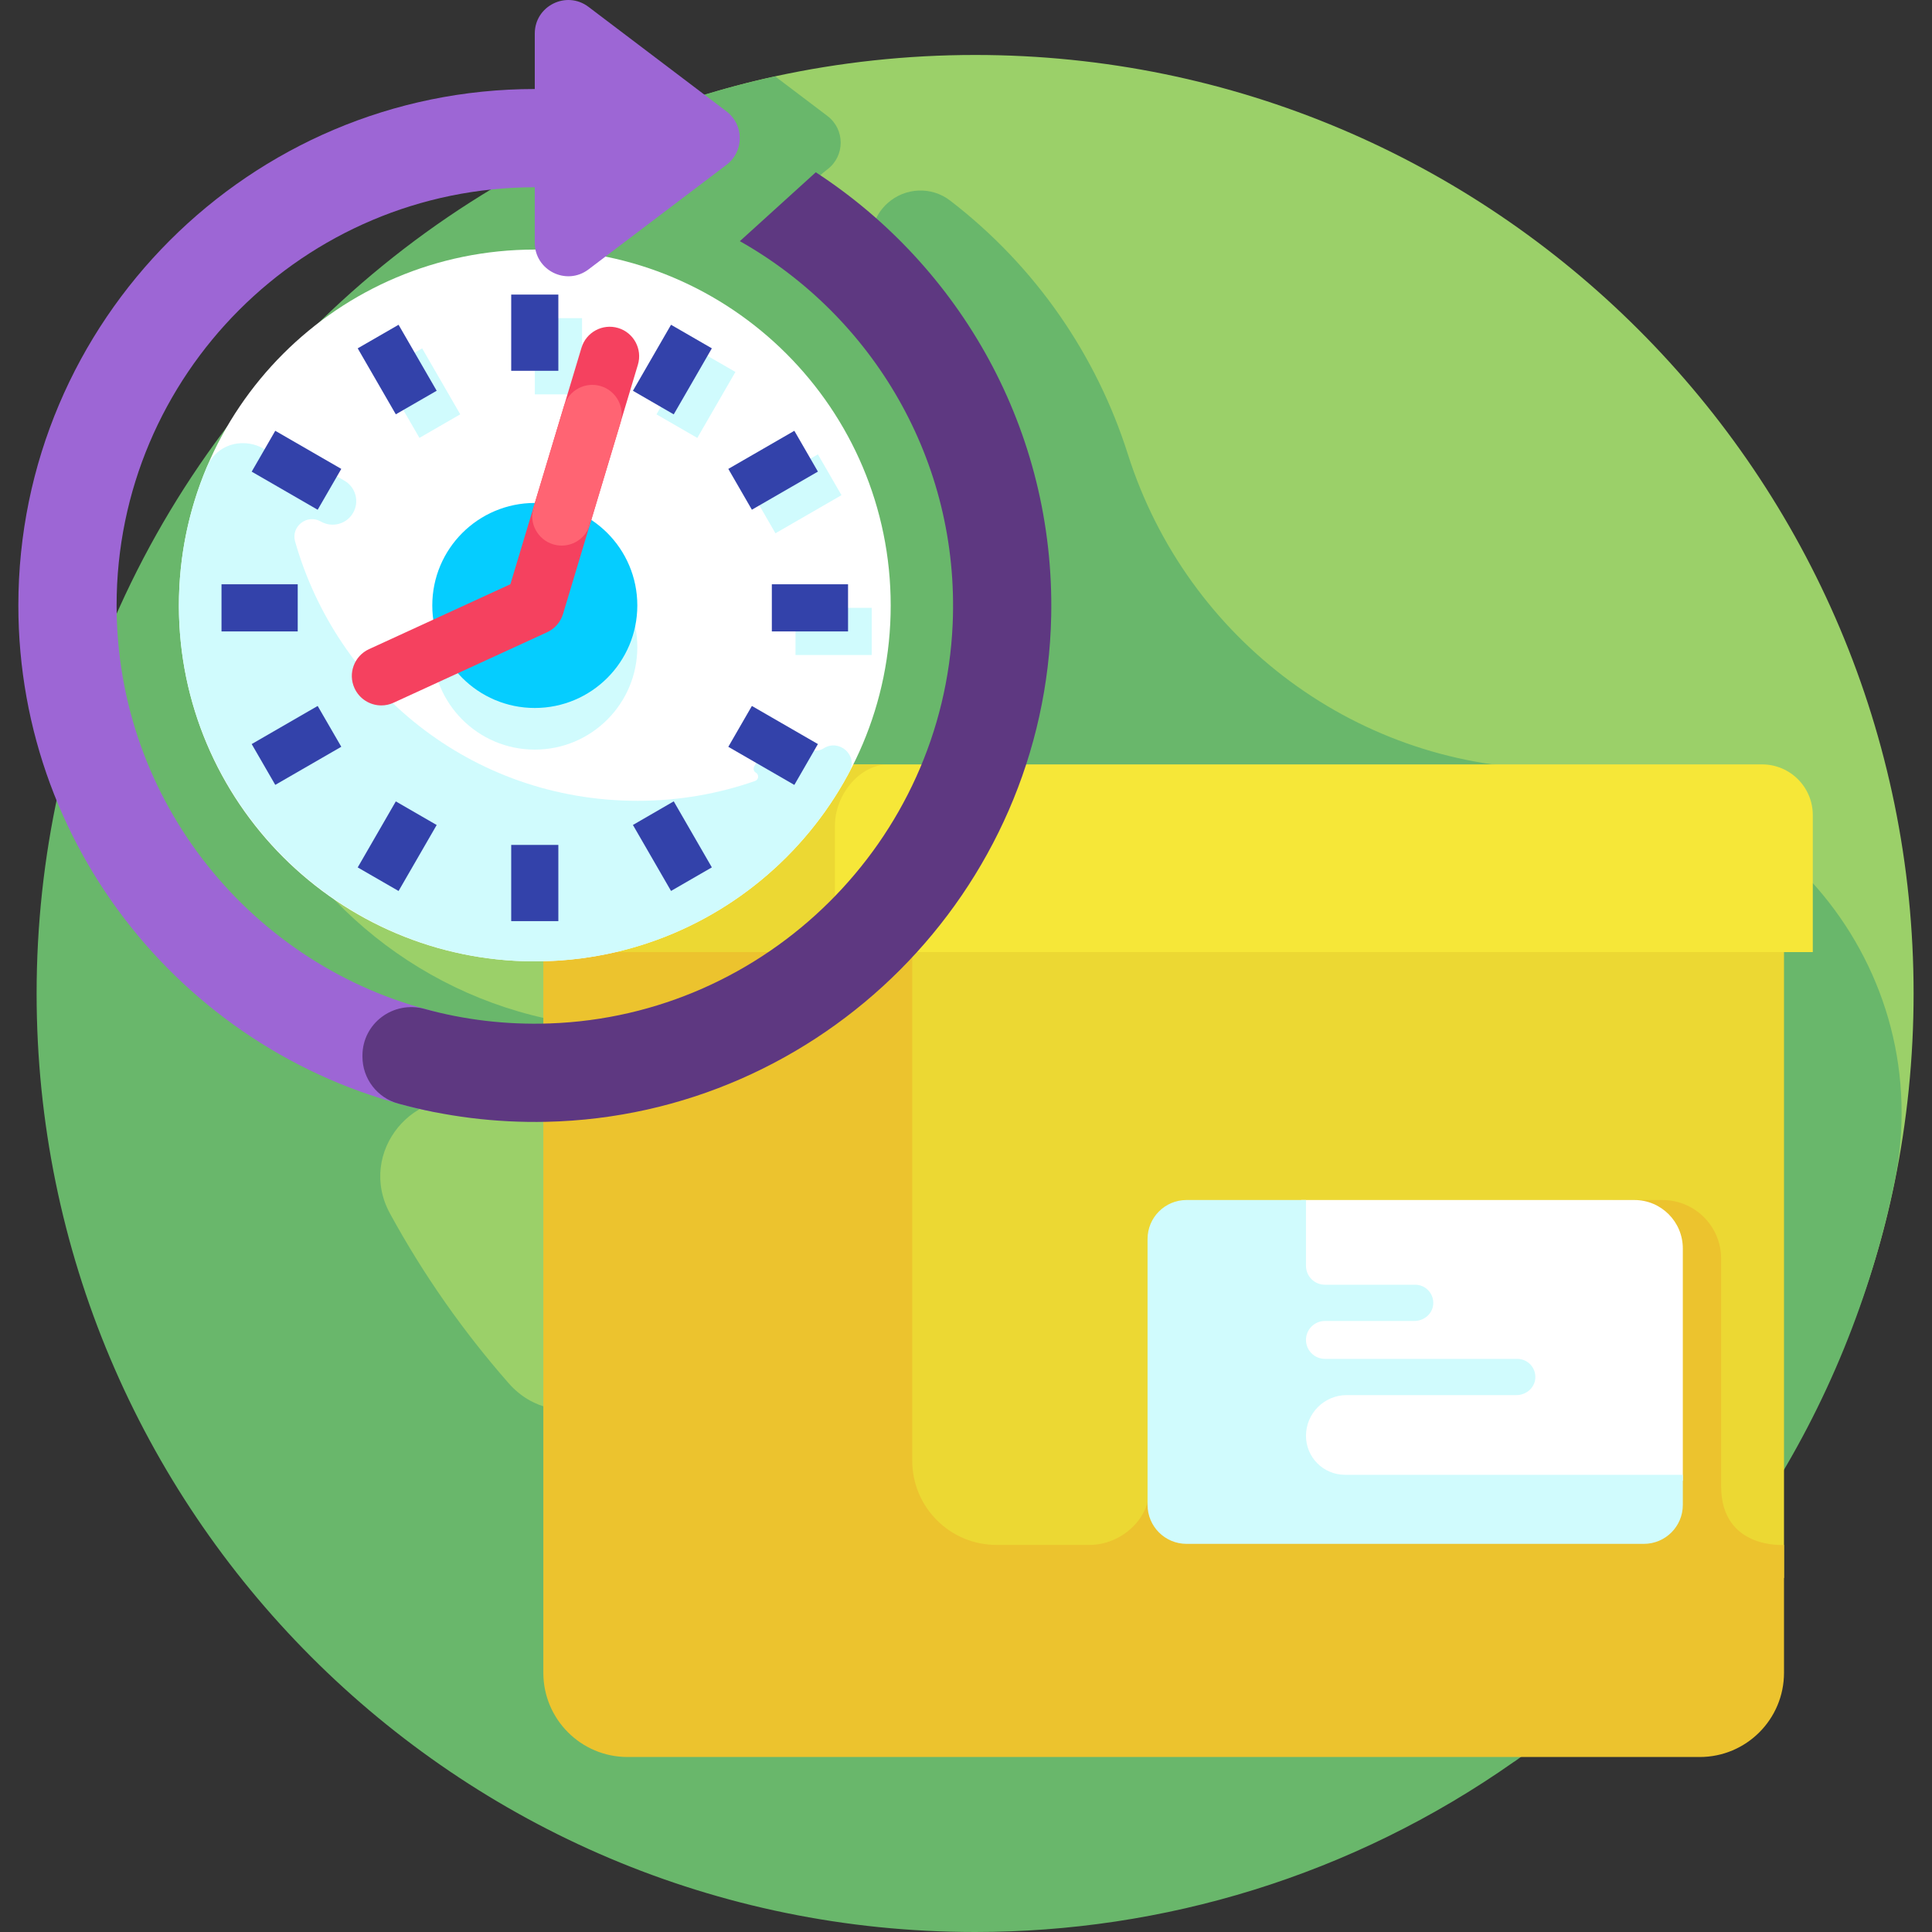 <svg width="40" height="40" viewBox="0 0 40 40" fill="none" xmlns="http://www.w3.org/2000/svg">
<rect x="0" y="0" width="40" height="40" fill="#333333" stroke="none"/>
<g id="delivery-time" clip-path="url(#clip0_479_3627)">
<g id="Group">
<g id="Group_2">
<g id="Group_3">
<path id="Vector" d="M39.619 20.569C39.619 21.906 39.484 23.212 39.227 24.473C37.42 33.333 29.583 38.715 20.188 38.715C9.457 38.715 2.6 31.522 2.6 20.791C2.6 11.48 7.306 3.477 16.048 1.58C17.382 1.291 18.767 1.138 20.188 1.138C30.92 1.138 39.619 9.838 39.619 20.569Z" fill="#9BD069"/>
</g>
</g>
<g id="Group_4">
<path id="Vector_2" d="M20.19 40C24.07 40 27.971 38.85 31.353 36.471H31.356C35.555 33.517 38.26 29.183 39.224 24.472C40.13 20.052 36.727 15.92 32.215 15.92C28.152 15.92 24.579 13.273 23.35 9.4C22.705 7.369 21.453 5.522 19.672 4.153C19.284 3.854 18.736 3.88 18.373 4.209C17.906 4.633 17.929 5.379 18.429 5.763C21.494 8.116 22.351 12.274 20.843 15.92H19.755C21.474 12.483 20.408 8.081 17.423 6.101C16.374 5.406 16.128 4.266 17.131 3.506C17.497 3.229 17.497 2.678 17.131 2.401L16.049 1.582C9.979 2.899 4.966 7.052 2.469 12.585V12.585C1.379 15 0.758 17.723 0.758 20.569C0.758 31.275 9.431 40 20.189 40C20.189 40 20.19 40 20.19 40ZM10.532 28.639C9.59 27.566 8.764 26.389 8.075 25.126C7.381 23.857 8.583 22.399 9.963 22.832C10.59 23.029 11.242 23.17 11.912 23.248C12.722 23.343 13.338 24.021 13.338 24.837V27.591C13.338 29.07 11.508 29.751 10.532 28.639ZM13.338 21.285C10.116 21.349 7.294 19.651 5.75 17.101C5.722 16.68 5.707 16.255 5.707 15.826C5.707 15.038 5.754 14.261 5.846 13.498C6.283 17.059 9.316 20.09 13.338 19.996V21.285Z" fill="#69B76B"/>
</g>
<g id="Group_5">
<g id="Group_6">
<g id="Group_7">
<g id="Group_8">
<g id="Group_9">
<path id="Vector_3" d="M36.936 32.67V19.157C36.936 18.023 36.017 17.104 34.883 17.104H18.379V32.67H36.936Z" fill="#ECD833"/>
</g>
</g>
<g id="Group_10">
<g id="Group_11">
<path id="Vector_4" d="M35.634 30.772V26.059C35.634 25.388 35.09 24.845 34.42 24.845H33.395C32.724 24.845 23.801 30.785 23.801 30.792C23.817 31.445 23.211 31.986 22.558 31.986H20.632C19.668 31.986 18.887 31.205 18.887 30.241V17.104H12.994C12.03 17.104 11.249 17.885 11.249 18.849V34.632C11.249 35.596 12.03 36.377 12.994 36.377H35.191C36.155 36.377 36.936 35.596 36.936 34.632V31.986C36.936 31.986 35.636 32.083 35.634 30.772Z" fill="#ECC32E"/>
</g>
</g>
<g id="Group_12">
<g id="Group_13">
<g id="Group_14">
<path id="Vector_5" d="M34.841 30.658V25.848C34.841 25.294 34.392 24.845 33.838 24.845H26.941V30.658H34.841V30.658Z" fill="white"/>
</g>
</g>
</g>
<g id="Group_15">
<g id="Group_16">
<path id="Vector_6" d="M27.846 30.534C27.4 30.534 27.039 30.173 27.039 29.728C27.039 29.262 27.417 28.884 27.883 28.884H31.397C31.593 28.884 31.767 28.741 31.786 28.546C31.808 28.322 31.632 28.134 31.413 28.134H27.432C27.215 28.134 27.039 27.958 27.039 27.742C27.039 27.525 27.215 27.349 27.432 27.349H29.284C29.48 27.349 29.654 27.206 29.673 27.011C29.694 26.788 29.519 26.599 29.3 26.599H27.432C27.215 26.599 27.039 26.424 27.039 26.207V24.845H24.565C24.12 24.845 23.759 25.206 23.759 25.651V31.157C23.759 31.603 24.12 31.964 24.566 31.964H34.034C34.48 31.964 34.841 31.603 34.841 31.158V30.534H27.846Z" fill="#D0FBFD"/>
</g>
</g>
</g>
<g id="Group_17">
<g id="Group_18">
<path id="Vector_7" d="M36.482 15.826H16.604V19.712H37.532V16.876C37.532 16.296 37.062 15.826 36.482 15.826Z" fill="#F6E738"/>
</g>
</g>
<g id="Group_19">
<g id="Group_20">
<path id="Vector_8" d="M17.287 17.084C17.287 16.47 17.785 15.826 18.399 15.826H11.697C11.083 15.826 10.585 16.324 10.585 16.938V19.712H17.287V17.084Z" fill="#ECD833"/>
</g>
</g>
</g>
<g id="Group_21">
<g id="Group_22">
<path id="Vector_9" d="M11.073 19.904C15.142 19.904 18.441 16.605 18.441 12.536C18.441 8.466 15.142 5.167 11.073 5.167C7.003 5.167 3.704 8.466 3.704 12.536C3.704 16.605 7.003 19.904 11.073 19.904Z" fill="white"/>
</g>
</g>
<g id="Group_23">
<g id="Group_24">
<path id="Vector_10" d="M11.072 15.52C12.245 15.52 13.195 14.57 13.195 13.398C13.195 12.226 12.245 11.275 11.072 11.275C9.9 11.275 8.95 12.226 8.95 13.398C8.95 14.57 9.9 15.52 11.072 15.52Z" fill="#D0FBFD"/>
</g>
</g>
<g id="Group_25">
<g id="Group_26">
<path id="Vector_11" d="M11.072 14.658C12.245 14.658 13.195 13.707 13.195 12.535C13.195 11.363 12.245 10.413 11.072 10.413C9.9 10.413 8.95 11.363 8.95 12.535C8.95 13.707 9.9 14.658 11.072 14.658Z" fill="#05CDFF"/>
</g>
</g>
<g id="Group_27">
<g id="Group_28">
<path id="Vector_12" d="M9.018 20.947C5.232 20.022 2.414 16.602 2.414 12.535C2.414 7.761 6.298 3.877 11.073 3.877C11.282 3.877 11.489 3.885 11.694 3.899V1.861C11.489 1.849 11.281 1.843 11.073 1.843C5.177 1.843 0.38 6.639 0.38 12.535C0.38 17.729 4.101 22.068 9.017 23.029L9.018 20.947Z" fill="#9D66D5"/>
</g>
</g>
<g id="Group_29">
<g id="Group_30">
<path id="Vector_13" d="M16.89 3.567L15.318 4.993C18.054 6.538 19.871 9.528 19.724 12.92C19.528 17.41 15.874 21.032 11.382 21.189C10.482 21.221 9.611 21.114 8.788 20.888C8.142 20.712 7.504 21.187 7.504 21.856V21.876C7.504 22.33 7.807 22.728 8.244 22.848C9.219 23.116 10.25 23.249 11.314 23.226C17.016 23.099 21.65 18.455 21.764 12.753C21.84 8.911 19.879 5.513 16.89 3.567Z" fill="#5E3881"/>
</g>
</g>
<g id="Group_31">
<g id="Group_32">
<path id="Vector_14" d="M12.184 0.142L15.042 2.307C15.408 2.585 15.408 3.135 15.042 3.412L12.184 5.578C11.727 5.924 11.072 5.598 11.072 5.025V0.694C11.072 0.122 11.727 -0.204 12.184 0.142Z" fill="#9D66D5"/>
</g>
</g>
<g id="Group_33">
<g id="Group_34">
<g id="Group_35">
<path id="Vector_15" d="M16.742 15.501L16.056 15.104L15.615 15.868C15.589 15.913 15.604 15.971 15.649 15.997C15.72 16.038 15.709 16.142 15.633 16.169C14.872 16.435 14.054 16.58 13.203 16.58C9.729 16.58 6.969 14.232 6.11 11.212C6.02 10.898 6.36 10.634 6.643 10.798C6.877 10.932 7.175 10.852 7.31 10.619C7.445 10.385 7.365 10.087 7.131 9.952L6.188 9.407L5.869 9.96C5.868 9.96 5.869 9.96 5.868 9.96C5.806 9.079 4.617 8.876 4.279 9.678C3.878 10.629 3.672 11.681 3.708 12.786C3.838 16.709 7.077 19.867 11.002 19.904C13.858 19.931 16.343 18.332 17.589 15.978C17.767 15.641 17.381 15.292 17.056 15.491C17.052 15.493 17.048 15.496 17.044 15.499C16.951 15.555 16.835 15.555 16.742 15.501Z" fill="#D0FBFD"/>
</g>
</g>
<g id="Group_36">
<g id="Group_37">
<path id="Vector_16" d="M11.073 6.587H12.05V8.165H11.073V6.587Z" fill="#D0FBFD"/>
</g>
</g>
<g id="Group_38">
<g id="Group_39">
<path id="Vector_17" d="M7.895 7.7L8.74 7.212L9.529 8.578L8.684 9.066L7.895 7.7Z" fill="#D0FBFD"/>
</g>
</g>
<g id="Group_40">
<g id="Group_41">
<path id="Vector_18" d="M16.47 12.585H18.048V13.561H16.47V12.585Z" fill="#D0FBFD"/>
</g>
</g>
<g id="Group_42">
<g id="Group_43">
<path id="Vector_19" d="M15.567 10.196L16.934 9.407L17.422 10.252L16.055 11.041L15.567 10.196Z" fill="#D0FBFD"/>
</g>
</g>
<g id="Group_44">
<g id="Group_45">
<path id="Vector_20" d="M13.592 8.579L14.381 7.213L15.226 7.701L14.437 9.067L13.592 8.579Z" fill="#D0FBFD"/>
</g>
</g>
</g>
<g id="Group_46">
<g id="Group_47">
<g id="Group_48">
<g id="Group_49">
<g id="Group_50">
<path id="Vector_21" d="M10.584 6.099H11.56V7.677H10.584V6.099Z" fill="#3342AA"/>
</g>
</g>
</g>
<g id="Group_51">
<g id="Group_52">
<g id="Group_53">
<path id="Vector_22" d="M10.584 17.493H11.56V19.071H10.584V17.493Z" fill="#3342AA"/>
</g>
</g>
</g>
</g>
<g id="Group_54">
<g id="Group_55">
<g id="Group_56">
<g id="Group_57">
<path id="Vector_23" d="M7.406 7.212L8.252 6.724L9.041 8.09L8.195 8.578L7.406 7.212Z" fill="#3342AA"/>
</g>
</g>
</g>
<g id="Group_58">
<g id="Group_59">
<g id="Group_60">
<path id="Vector_24" d="M13.104 17.08L13.949 16.591L14.738 17.958L13.893 18.446L13.104 17.08Z" fill="#3342AA"/>
</g>
</g>
</g>
</g>
<g id="Group_61">
<g id="Group_62">
<g id="Group_63">
<g id="Group_64">
<path id="Vector_25" d="M5.211 9.765L5.699 8.919L7.066 9.708L6.577 10.554L5.211 9.765Z" fill="#3342AA"/>
</g>
</g>
</g>
<g id="Group_65">
<g id="Group_66">
<g id="Group_67">
<path id="Vector_26" d="M15.079 15.462L15.567 14.616L16.934 15.405L16.446 16.251L15.079 15.462Z" fill="#3342AA"/>
</g>
</g>
</g>
</g>
<g id="Group_68">
<g id="Group_69">
<g id="Group_70">
<g id="Group_71">
<path id="Vector_27" d="M4.586 12.097H6.164V13.073H4.586V12.097Z" fill="#3342AA"/>
</g>
</g>
</g>
<g id="Group_72">
<g id="Group_73">
<g id="Group_74">
<path id="Vector_28" d="M15.98 12.097H17.558V13.073H15.98V12.097Z" fill="#3342AA"/>
</g>
</g>
</g>
</g>
<g id="Group_75">
<g id="Group_76">
<g id="Group_77">
<g id="Group_78">
<path id="Vector_29" d="M5.211 15.405L6.577 14.616L7.066 15.461L5.699 16.25L5.211 15.405Z" fill="#3342AA"/>
</g>
</g>
</g>
<g id="Group_79">
<g id="Group_80">
<g id="Group_81">
<path id="Vector_30" d="M15.079 9.708L16.446 8.919L16.934 9.764L15.567 10.553L15.079 9.708Z" fill="#3342AA"/>
</g>
</g>
</g>
</g>
<g id="Group_82">
<g id="Group_83">
<g id="Group_84">
<g id="Group_85">
<path id="Vector_31" d="M7.406 17.959L8.195 16.592L9.041 17.081L8.252 18.447L7.406 17.959Z" fill="#3342AA"/>
</g>
</g>
</g>
<g id="Group_86">
<g id="Group_87">
<g id="Group_88">
<path id="Vector_32" d="M13.104 8.091L13.893 6.724L14.738 7.212L13.949 8.579L13.104 8.091Z" fill="#3342AA"/>
</g>
</g>
</g>
</g>
</g>
<g id="Group_89">
<g id="Group_90">
<path id="Vector_33" d="M7.895 14.605C7.664 14.605 7.443 14.473 7.34 14.249C7.199 13.943 7.334 13.581 7.64 13.44L10.567 12.096L12.039 7.2C12.136 6.877 12.476 6.694 12.799 6.791C13.121 6.888 13.304 7.228 13.207 7.551L11.657 12.711C11.606 12.879 11.486 13.017 11.327 13.09L8.149 14.549C8.067 14.587 7.98 14.605 7.895 14.605Z" fill="#F5415F"/>
</g>
</g>
<g id="Group_91">
<g id="Group_92">
<path id="Vector_34" d="M11.629 11.296C11.571 11.296 11.512 11.287 11.453 11.27C11.131 11.172 10.947 10.832 11.044 10.51L11.678 8.403C11.775 8.08 12.115 7.897 12.438 7.994C12.76 8.091 12.943 8.431 12.846 8.754L12.213 10.861C12.134 11.125 11.892 11.296 11.629 11.296Z" fill="#FF6473"/>
</g>
</g>
</g>
</g>
</g>
<defs>
<clipPath id="clip0_479_3627">
<rect width="40" height="40" fill="white"/>
</clipPath>
</defs>
</svg>
